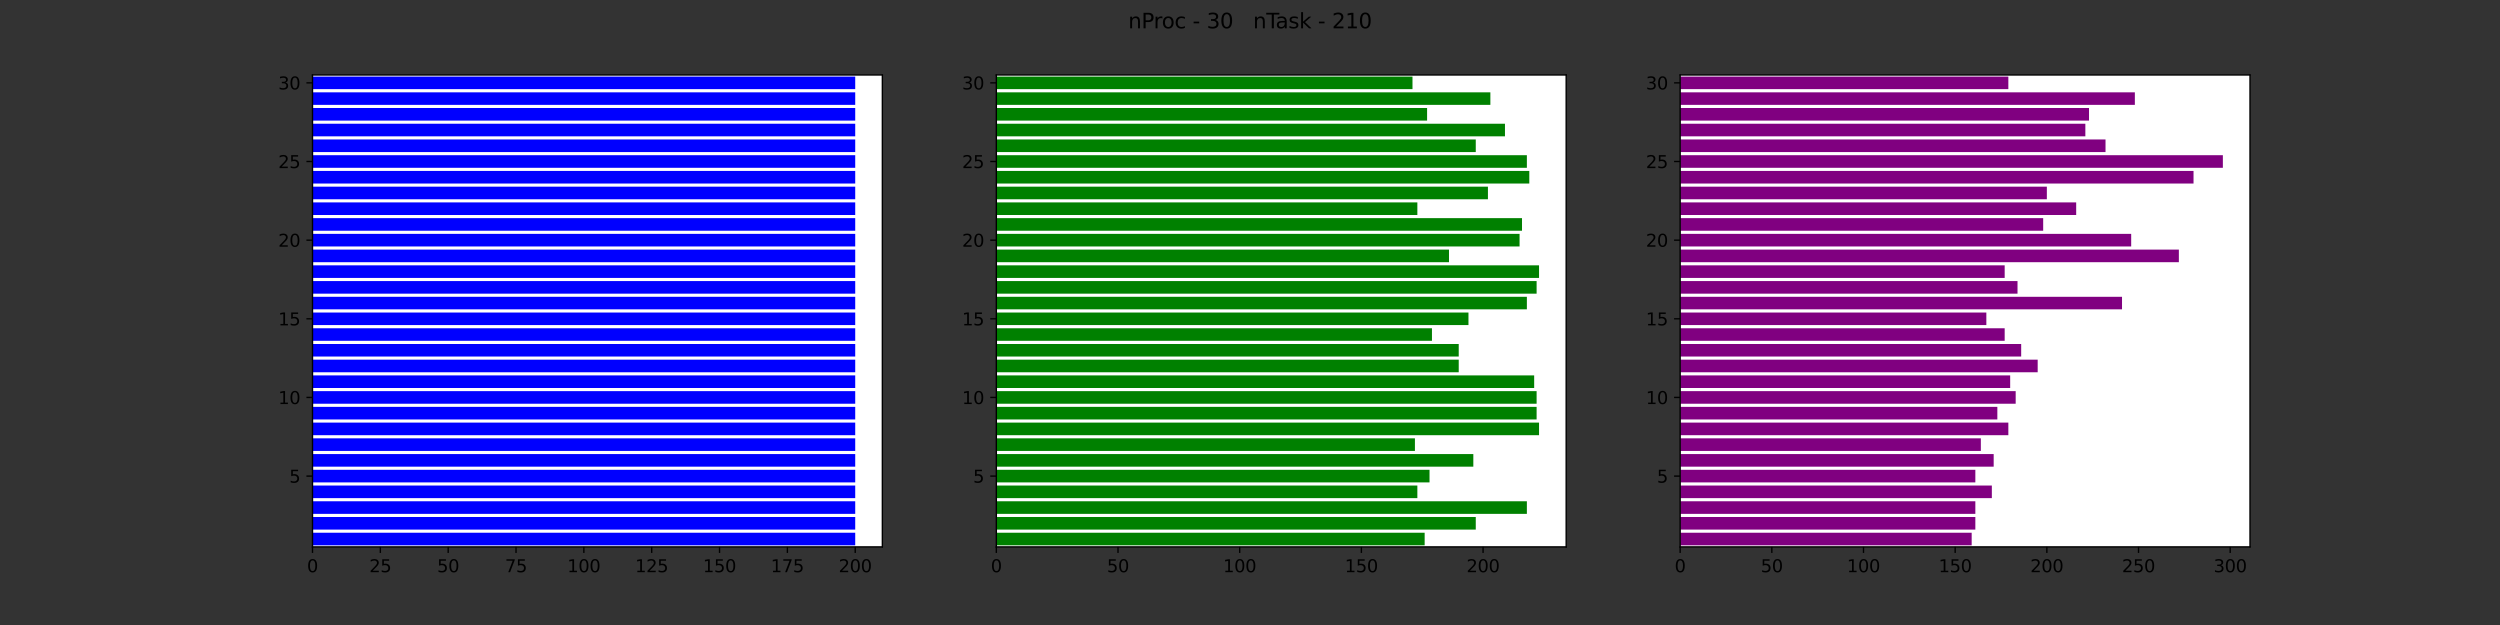 <?xml version="1.0" encoding="utf-8" standalone="no"?>
<!DOCTYPE svg PUBLIC "-//W3C//DTD SVG 1.1//EN"
  "http://www.w3.org/Graphics/SVG/1.1/DTD/svg11.dtd">
<svg xmlns:xlink="http://www.w3.org/1999/xlink" width="1440pt" height="360pt" viewBox="0 0 1440 360" xmlns="http://www.w3.org/2000/svg" version="1.1">
 <rect x="0" y="0" width="1440" height="360" fill="#333333" stroke="none"/>
 <defs>
  <style type="text/css">*{stroke-linejoin: round; stroke-linecap: butt}</style>
 </defs>
 <g id="figure_1">
  <g id="patch_1">
   <path d="M 0 360 
L 1440 360 
L 1440 0 
L 0 0 
L 0 360 
z
" style="fill: none"/>
  </g>
  <g id="axes_1">
   <g id="patch_2">
    <path d="M 180 315 
L 508.235 315 
L 508.235 43.2 
L 180 43.2 
z
" style="fill: #ffffff"/>
   </g>
   <g id="patch_3">
    <path d="M 180 314.094 
L 492.605 314.094 
L 492.605 306.846 
L 180 306.846 
z
" clip-path="url(#pfc3ac23a76)" style="fill: #0000ff"/>
   </g>
   <g id="patch_4">
    <path d="M 180 305.034 
L 492.605 305.034 
L 492.605 297.786 
L 180 297.786 
z
" clip-path="url(#pfc3ac23a76)" style="fill: #0000ff"/>
   </g>
   <g id="patch_5">
    <path d="M 180 295.974 
L 492.605 295.974 
L 492.605 288.726 
L 180 288.726 
z
" clip-path="url(#pfc3ac23a76)" style="fill: #0000ff"/>
   </g>
   <g id="patch_6">
    <path d="M 180 286.914 
L 492.605 286.914 
L 492.605 279.666 
L 180 279.666 
z
" clip-path="url(#pfc3ac23a76)" style="fill: #0000ff"/>
   </g>
   <g id="patch_7">
    <path d="M 180 277.854 
L 492.605 277.854 
L 492.605 270.606 
L 180 270.606 
z
" clip-path="url(#pfc3ac23a76)" style="fill: #0000ff"/>
   </g>
   <g id="patch_8">
    <path d="M 180 268.794 
L 492.605 268.794 
L 492.605 261.546 
L 180 261.546 
z
" clip-path="url(#pfc3ac23a76)" style="fill: #0000ff"/>
   </g>
   <g id="patch_9">
    <path d="M 180 259.734 
L 492.605 259.734 
L 492.605 252.486 
L 180 252.486 
z
" clip-path="url(#pfc3ac23a76)" style="fill: #0000ff"/>
   </g>
   <g id="patch_10">
    <path d="M 180 250.674 
L 492.605 250.674 
L 492.605 243.426 
L 180 243.426 
z
" clip-path="url(#pfc3ac23a76)" style="fill: #0000ff"/>
   </g>
   <g id="patch_11">
    <path d="M 180 241.614 
L 492.605 241.614 
L 492.605 234.366 
L 180 234.366 
z
" clip-path="url(#pfc3ac23a76)" style="fill: #0000ff"/>
   </g>
   <g id="patch_12">
    <path d="M 180 232.554 
L 492.605 232.554 
L 492.605 225.306 
L 180 225.306 
z
" clip-path="url(#pfc3ac23a76)" style="fill: #0000ff"/>
   </g>
   <g id="patch_13">
    <path d="M 180 223.494 
L 492.605 223.494 
L 492.605 216.246 
L 180 216.246 
z
" clip-path="url(#pfc3ac23a76)" style="fill: #0000ff"/>
   </g>
   <g id="patch_14">
    <path d="M 180 214.434 
L 492.605 214.434 
L 492.605 207.186 
L 180 207.186 
z
" clip-path="url(#pfc3ac23a76)" style="fill: #0000ff"/>
   </g>
   <g id="patch_15">
    <path d="M 180 205.374 
L 492.605 205.374 
L 492.605 198.126 
L 180 198.126 
z
" clip-path="url(#pfc3ac23a76)" style="fill: #0000ff"/>
   </g>
   <g id="patch_16">
    <path d="M 180 196.314 
L 492.605 196.314 
L 492.605 189.066 
L 180 189.066 
z
" clip-path="url(#pfc3ac23a76)" style="fill: #0000ff"/>
   </g>
   <g id="patch_17">
    <path d="M 180 187.254 
L 492.605 187.254 
L 492.605 180.006 
L 180 180.006 
z
" clip-path="url(#pfc3ac23a76)" style="fill: #0000ff"/>
   </g>
   <g id="patch_18">
    <path d="M 180 178.194 
L 492.605 178.194 
L 492.605 170.946 
L 180 170.946 
z
" clip-path="url(#pfc3ac23a76)" style="fill: #0000ff"/>
   </g>
   <g id="patch_19">
    <path d="M 180 169.134 
L 492.605 169.134 
L 492.605 161.886 
L 180 161.886 
z
" clip-path="url(#pfc3ac23a76)" style="fill: #0000ff"/>
   </g>
   <g id="patch_20">
    <path d="M 180 160.074 
L 492.605 160.074 
L 492.605 152.826 
L 180 152.826 
z
" clip-path="url(#pfc3ac23a76)" style="fill: #0000ff"/>
   </g>
   <g id="patch_21">
    <path d="M 180 151.014 
L 492.605 151.014 
L 492.605 143.766 
L 180 143.766 
z
" clip-path="url(#pfc3ac23a76)" style="fill: #0000ff"/>
   </g>
   <g id="patch_22">
    <path d="M 180 141.954 
L 492.605 141.954 
L 492.605 134.706 
L 180 134.706 
z
" clip-path="url(#pfc3ac23a76)" style="fill: #0000ff"/>
   </g>
   <g id="patch_23">
    <path d="M 180 132.894 
L 492.605 132.894 
L 492.605 125.646 
L 180 125.646 
z
" clip-path="url(#pfc3ac23a76)" style="fill: #0000ff"/>
   </g>
   <g id="patch_24">
    <path d="M 180 123.834 
L 492.605 123.834 
L 492.605 116.586 
L 180 116.586 
z
" clip-path="url(#pfc3ac23a76)" style="fill: #0000ff"/>
   </g>
   <g id="patch_25">
    <path d="M 180 114.774 
L 492.605 114.774 
L 492.605 107.526 
L 180 107.526 
z
" clip-path="url(#pfc3ac23a76)" style="fill: #0000ff"/>
   </g>
   <g id="patch_26">
    <path d="M 180 105.714 
L 492.605 105.714 
L 492.605 98.466 
L 180 98.466 
z
" clip-path="url(#pfc3ac23a76)" style="fill: #0000ff"/>
   </g>
   <g id="patch_27">
    <path d="M 180 96.654 
L 492.605 96.654 
L 492.605 89.406 
L 180 89.406 
z
" clip-path="url(#pfc3ac23a76)" style="fill: #0000ff"/>
   </g>
   <g id="patch_28">
    <path d="M 180 87.594 
L 492.605 87.594 
L 492.605 80.346 
L 180 80.346 
z
" clip-path="url(#pfc3ac23a76)" style="fill: #0000ff"/>
   </g>
   <g id="patch_29">
    <path d="M 180 78.534 
L 492.605 78.534 
L 492.605 71.286 
L 180 71.286 
z
" clip-path="url(#pfc3ac23a76)" style="fill: #0000ff"/>
   </g>
   <g id="patch_30">
    <path d="M 180 69.474 
L 492.605 69.474 
L 492.605 62.226 
L 180 62.226 
z
" clip-path="url(#pfc3ac23a76)" style="fill: #0000ff"/>
   </g>
   <g id="patch_31">
    <path d="M 180 60.414 
L 492.605 60.414 
L 492.605 53.166 
L 180 53.166 
z
" clip-path="url(#pfc3ac23a76)" style="fill: #0000ff"/>
   </g>
   <g id="patch_32">
    <path d="M 180 51.354 
L 492.605 51.354 
L 492.605 44.106 
L 180 44.106 
z
" clip-path="url(#pfc3ac23a76)" style="fill: #0000ff"/>
   </g>
   <g id="matplotlib.axis_1">
    <g id="xtick_1">
     <g id="line2d_1">
      <defs>
       <path id="m9afb150dba" d="M 0 0 
L 0 3.5 
" style="stroke: #000000; stroke-width: 0.8"/>
      </defs>
      <g>
       <use xlink:href="#m9afb150dba" x="180" y="315" style="stroke: #000000; stroke-width: 0.8"/>
      </g>
     </g>
     <g id="text_1">
      <!-- 0 -->
      <g transform="translate(176.819 329.598)scale(0.1 -0.1)">
       <defs>
        <path id="DejaVuSans-30" d="M 2034 4250 
Q 1547 4250 1301 3770 
Q 1056 3291 1056 2328 
Q 1056 1369 1301 889 
Q 1547 409 2034 409 
Q 2525 409 2770 889 
Q 3016 1369 3016 2328 
Q 3016 3291 2770 3770 
Q 2525 4250 2034 4250 
z
M 2034 4750 
Q 2819 4750 3233 4129 
Q 3647 3509 3647 2328 
Q 3647 1150 3233 529 
Q 2819 -91 2034 -91 
Q 1250 -91 836 529 
Q 422 1150 422 2328 
Q 422 3509 836 4129 
Q 1250 4750 2034 4750 
z
" transform="scale(0.016)"/>
       </defs>
       <use xlink:href="#DejaVuSans-30"/>
      </g>
     </g>
    </g>
    <g id="xtick_2">
     <g id="line2d_2">
      <g>
       <use xlink:href="#m9afb150dba" x="219.076" y="315" style="stroke: #000000; stroke-width: 0.8"/>
      </g>
     </g>
     <g id="text_2">
      <!-- 25 -->
      <g transform="translate(212.713 329.598)scale(0.1 -0.1)">
       <defs>
        <path id="DejaVuSans-32" d="M 1228 531 
L 3431 531 
L 3431 0 
L 469 0 
L 469 531 
Q 828 903 1448 1529 
Q 2069 2156 2228 2338 
Q 2531 2678 2651 2914 
Q 2772 3150 2772 3378 
Q 2772 3750 2511 3984 
Q 2250 4219 1831 4219 
Q 1534 4219 1204 4116 
Q 875 4013 500 3803 
L 500 4441 
Q 881 4594 1212 4672 
Q 1544 4750 1819 4750 
Q 2544 4750 2975 4387 
Q 3406 4025 3406 3419 
Q 3406 3131 3298 2873 
Q 3191 2616 2906 2266 
Q 2828 2175 2409 1742 
Q 1991 1309 1228 531 
z
" transform="scale(0.016)"/>
        <path id="DejaVuSans-35" d="M 691 4666 
L 3169 4666 
L 3169 4134 
L 1269 4134 
L 1269 2991 
Q 1406 3038 1543 3061 
Q 1681 3084 1819 3084 
Q 2600 3084 3056 2656 
Q 3513 2228 3513 1497 
Q 3513 744 3044 326 
Q 2575 -91 1722 -91 
Q 1428 -91 1123 -41 
Q 819 9 494 109 
L 494 744 
Q 775 591 1075 516 
Q 1375 441 1709 441 
Q 2250 441 2565 725 
Q 2881 1009 2881 1497 
Q 2881 1984 2565 2268 
Q 2250 2553 1709 2553 
Q 1456 2553 1204 2497 
Q 953 2441 691 2322 
L 691 4666 
z
" transform="scale(0.016)"/>
       </defs>
       <use xlink:href="#DejaVuSans-32"/>
       <use xlink:href="#DejaVuSans-35" x="63.623"/>
      </g>
     </g>
    </g>
    <g id="xtick_3">
     <g id="line2d_3">
      <g>
       <use xlink:href="#m9afb150dba" x="258.151" y="315" style="stroke: #000000; stroke-width: 0.8"/>
      </g>
     </g>
     <g id="text_3">
      <!-- 50 -->
      <g transform="translate(251.789 329.598)scale(0.1 -0.1)">
       <use xlink:href="#DejaVuSans-35"/>
       <use xlink:href="#DejaVuSans-30" x="63.623"/>
      </g>
     </g>
    </g>
    <g id="xtick_4">
     <g id="line2d_4">
      <g>
       <use xlink:href="#m9afb150dba" x="297.227" y="315" style="stroke: #000000; stroke-width: 0.8"/>
      </g>
     </g>
     <g id="text_4">
      <!-- 75 -->
      <g transform="translate(290.864 329.598)scale(0.1 -0.1)">
       <defs>
        <path id="DejaVuSans-37" d="M 525 4666 
L 3525 4666 
L 3525 4397 
L 1831 0 
L 1172 0 
L 2766 4134 
L 525 4134 
L 525 4666 
z
" transform="scale(0.016)"/>
       </defs>
       <use xlink:href="#DejaVuSans-37"/>
       <use xlink:href="#DejaVuSans-35" x="63.623"/>
      </g>
     </g>
    </g>
    <g id="xtick_5">
     <g id="line2d_5">
      <g>
       <use xlink:href="#m9afb150dba" x="336.303" y="315" style="stroke: #000000; stroke-width: 0.8"/>
      </g>
     </g>
     <g id="text_5">
      <!-- 100 -->
      <g transform="translate(326.759 329.598)scale(0.1 -0.1)">
       <defs>
        <path id="DejaVuSans-31" d="M 794 531 
L 1825 531 
L 1825 4091 
L 703 3866 
L 703 4441 
L 1819 4666 
L 2450 4666 
L 2450 531 
L 3481 531 
L 3481 0 
L 794 0 
L 794 531 
z
" transform="scale(0.016)"/>
       </defs>
       <use xlink:href="#DejaVuSans-31"/>
       <use xlink:href="#DejaVuSans-30" x="63.623"/>
       <use xlink:href="#DejaVuSans-30" x="127.246"/>
      </g>
     </g>
    </g>
    <g id="xtick_6">
     <g id="line2d_6">
      <g>
       <use xlink:href="#m9afb150dba" x="375.378" y="315" style="stroke: #000000; stroke-width: 0.8"/>
      </g>
     </g>
     <g id="text_6">
      <!-- 125 -->
      <g transform="translate(365.834 329.598)scale(0.1 -0.1)">
       <use xlink:href="#DejaVuSans-31"/>
       <use xlink:href="#DejaVuSans-32" x="63.623"/>
       <use xlink:href="#DejaVuSans-35" x="127.246"/>
      </g>
     </g>
    </g>
    <g id="xtick_7">
     <g id="line2d_7">
      <g>
       <use xlink:href="#m9afb150dba" x="414.454" y="315" style="stroke: #000000; stroke-width: 0.8"/>
      </g>
     </g>
     <g id="text_7">
      <!-- 150 -->
      <g transform="translate(404.91 329.598)scale(0.1 -0.1)">
       <use xlink:href="#DejaVuSans-31"/>
       <use xlink:href="#DejaVuSans-35" x="63.623"/>
       <use xlink:href="#DejaVuSans-30" x="127.246"/>
      </g>
     </g>
    </g>
    <g id="xtick_8">
     <g id="line2d_8">
      <g>
       <use xlink:href="#m9afb150dba" x="453.529" y="315" style="stroke: #000000; stroke-width: 0.8"/>
      </g>
     </g>
     <g id="text_8">
      <!-- 175 -->
      <g transform="translate(443.986 329.598)scale(0.1 -0.1)">
       <use xlink:href="#DejaVuSans-31"/>
       <use xlink:href="#DejaVuSans-37" x="63.623"/>
       <use xlink:href="#DejaVuSans-35" x="127.246"/>
      </g>
     </g>
    </g>
    <g id="xtick_9">
     <g id="line2d_9">
      <g>
       <use xlink:href="#m9afb150dba" x="492.605" y="315" style="stroke: #000000; stroke-width: 0.8"/>
      </g>
     </g>
     <g id="text_9">
      <!-- 200 -->
      <g transform="translate(483.061 329.598)scale(0.1 -0.1)">
       <use xlink:href="#DejaVuSans-32"/>
       <use xlink:href="#DejaVuSans-30" x="63.623"/>
       <use xlink:href="#DejaVuSans-30" x="127.246"/>
      </g>
     </g>
    </g>
   </g>
   <g id="matplotlib.axis_2">
    <g id="ytick_1">
     <g id="line2d_10">
      <defs>
       <path id="me74f56b2ef" d="M 0 0 
L -3.5 0 
" style="stroke: #000000; stroke-width: 0.8"/>
      </defs>
      <g>
       <use xlink:href="#me74f56b2ef" x="180" y="274.23" style="stroke: #000000; stroke-width: 0.8"/>
      </g>
     </g>
     <g id="text_10">
      <!-- 5 -->
      <g transform="translate(166.637 278.029)scale(0.1 -0.1)">
       <use xlink:href="#DejaVuSans-35"/>
      </g>
     </g>
    </g>
    <g id="ytick_2">
     <g id="line2d_11">
      <g>
       <use xlink:href="#me74f56b2ef" x="180" y="228.93" style="stroke: #000000; stroke-width: 0.8"/>
      </g>
     </g>
     <g id="text_11">
      <!-- 10 -->
      <g transform="translate(160.275 232.729)scale(0.1 -0.1)">
       <use xlink:href="#DejaVuSans-31"/>
       <use xlink:href="#DejaVuSans-30" x="63.623"/>
      </g>
     </g>
    </g>
    <g id="ytick_3">
     <g id="line2d_12">
      <g>
       <use xlink:href="#me74f56b2ef" x="180" y="183.63" style="stroke: #000000; stroke-width: 0.8"/>
      </g>
     </g>
     <g id="text_12">
      <!-- 15 -->
      <g transform="translate(160.275 187.429)scale(0.1 -0.1)">
       <use xlink:href="#DejaVuSans-31"/>
       <use xlink:href="#DejaVuSans-35" x="63.623"/>
      </g>
     </g>
    </g>
    <g id="ytick_4">
     <g id="line2d_13">
      <g>
       <use xlink:href="#me74f56b2ef" x="180" y="138.33" style="stroke: #000000; stroke-width: 0.8"/>
      </g>
     </g>
     <g id="text_13">
      <!-- 20 -->
      <g transform="translate(160.275 142.129)scale(0.1 -0.1)">
       <use xlink:href="#DejaVuSans-32"/>
       <use xlink:href="#DejaVuSans-30" x="63.623"/>
      </g>
     </g>
    </g>
    <g id="ytick_5">
     <g id="line2d_14">
      <g>
       <use xlink:href="#me74f56b2ef" x="180" y="93.03" style="stroke: #000000; stroke-width: 0.8"/>
      </g>
     </g>
     <g id="text_14">
      <!-- 25 -->
      <g transform="translate(160.275 96.829)scale(0.1 -0.1)">
       <use xlink:href="#DejaVuSans-32"/>
       <use xlink:href="#DejaVuSans-35" x="63.623"/>
      </g>
     </g>
    </g>
    <g id="ytick_6">
     <g id="line2d_15">
      <g>
       <use xlink:href="#me74f56b2ef" x="180" y="47.73" style="stroke: #000000; stroke-width: 0.8"/>
      </g>
     </g>
     <g id="text_15">
      <!-- 30 -->
      <g transform="translate(160.275 51.529)scale(0.1 -0.1)">
       <defs>
        <path id="DejaVuSans-33" d="M 2597 2516 
Q 3050 2419 3304 2112 
Q 3559 1806 3559 1356 
Q 3559 666 3084 287 
Q 2609 -91 1734 -91 
Q 1441 -91 1130 -33 
Q 819 25 488 141 
L 488 750 
Q 750 597 1062 519 
Q 1375 441 1716 441 
Q 2309 441 2620 675 
Q 2931 909 2931 1356 
Q 2931 1769 2642 2001 
Q 2353 2234 1838 2234 
L 1294 2234 
L 1294 2753 
L 1863 2753 
Q 2328 2753 2575 2939 
Q 2822 3125 2822 3475 
Q 2822 3834 2567 4026 
Q 2313 4219 1838 4219 
Q 1578 4219 1281 4162 
Q 984 4106 628 3988 
L 628 4550 
Q 988 4650 1302 4700 
Q 1616 4750 1894 4750 
Q 2613 4750 3031 4423 
Q 3450 4097 3450 3541 
Q 3450 3153 3228 2886 
Q 3006 2619 2597 2516 
z
" transform="scale(0.016)"/>
       </defs>
       <use xlink:href="#DejaVuSans-33"/>
       <use xlink:href="#DejaVuSans-30" x="63.623"/>
      </g>
     </g>
    </g>
   </g>
   <g id="patch_33">
    <path d="M 180 315 
L 180 43.2 
" style="fill: none; stroke: #000000; stroke-width: 0.8; stroke-linejoin: miter; stroke-linecap: square"/>
   </g>
   <g id="patch_34">
    <path d="M 508.235 315 
L 508.235 43.2 
" style="fill: none; stroke: #000000; stroke-width: 0.8; stroke-linejoin: miter; stroke-linecap: square"/>
   </g>
   <g id="patch_35">
    <path d="M 180 315 
L 508.235 315 
" style="fill: none; stroke: #000000; stroke-width: 0.8; stroke-linejoin: miter; stroke-linecap: square"/>
   </g>
   <g id="patch_36">
    <path d="M 180 43.2 
L 508.235 43.2 
" style="fill: none; stroke: #000000; stroke-width: 0.8; stroke-linejoin: miter; stroke-linecap: square"/>
   </g>
  </g>
  <g id="axes_2">
   <g id="patch_37">
    <path d="M 573.882 315 
L 902.118 315 
L 902.118 43.2 
L 573.882 43.2 
z
" style="fill: #ffffff"/>
   </g>
   <g id="patch_38">
    <path d="M 573.882 314.094 
L 820.602 314.094 
L 820.602 306.846 
L 573.882 306.846 
z
" clip-path="url(#p3eadffe3fd)" style="fill: #008000"/>
   </g>
   <g id="patch_39">
    <path d="M 573.882 305.034 
L 850.04 305.034 
L 850.04 297.786 
L 573.882 297.786 
z
" clip-path="url(#p3eadffe3fd)" style="fill: #008000"/>
   </g>
   <g id="patch_40">
    <path d="M 573.882 295.974 
L 879.478 295.974 
L 879.478 288.726 
L 573.882 288.726 
z
" clip-path="url(#p3eadffe3fd)" style="fill: #008000"/>
   </g>
   <g id="patch_41">
    <path d="M 573.882 286.914 
L 816.397 286.914 
L 816.397 279.666 
L 573.882 279.666 
z
" clip-path="url(#p3eadffe3fd)" style="fill: #008000"/>
   </g>
   <g id="patch_42">
    <path d="M 573.882 277.854 
L 823.406 277.854 
L 823.406 270.606 
L 573.882 270.606 
z
" clip-path="url(#p3eadffe3fd)" style="fill: #008000"/>
   </g>
   <g id="patch_43">
    <path d="M 573.882 268.794 
L 848.638 268.794 
L 848.638 261.546 
L 573.882 261.546 
z
" clip-path="url(#p3eadffe3fd)" style="fill: #008000"/>
   </g>
   <g id="patch_44">
    <path d="M 573.882 259.734 
L 814.995 259.734 
L 814.995 252.486 
L 573.882 252.486 
z
" clip-path="url(#p3eadffe3fd)" style="fill: #008000"/>
   </g>
   <g id="patch_45">
    <path d="M 573.882 250.674 
L 886.487 250.674 
L 886.487 243.426 
L 573.882 243.426 
z
" clip-path="url(#p3eadffe3fd)" style="fill: #008000"/>
   </g>
   <g id="patch_46">
    <path d="M 573.882 241.614 
L 885.086 241.614 
L 885.086 234.366 
L 573.882 234.366 
z
" clip-path="url(#p3eadffe3fd)" style="fill: #008000"/>
   </g>
   <g id="patch_47">
    <path d="M 573.882 232.554 
L 885.086 232.554 
L 885.086 225.306 
L 573.882 225.306 
z
" clip-path="url(#p3eadffe3fd)" style="fill: #008000"/>
   </g>
   <g id="patch_48">
    <path d="M 573.882 223.494 
L 883.684 223.494 
L 883.684 216.246 
L 573.882 216.246 
z
" clip-path="url(#p3eadffe3fd)" style="fill: #008000"/>
   </g>
   <g id="patch_49">
    <path d="M 573.882 214.434 
L 840.227 214.434 
L 840.227 207.186 
L 573.882 207.186 
z
" clip-path="url(#p3eadffe3fd)" style="fill: #008000"/>
   </g>
   <g id="patch_50">
    <path d="M 573.882 205.374 
L 840.227 205.374 
L 840.227 198.126 
L 573.882 198.126 
z
" clip-path="url(#p3eadffe3fd)" style="fill: #008000"/>
   </g>
   <g id="patch_51">
    <path d="M 573.882 196.314 
L 824.807 196.314 
L 824.807 189.066 
L 573.882 189.066 
z
" clip-path="url(#p3eadffe3fd)" style="fill: #008000"/>
   </g>
   <g id="patch_52">
    <path d="M 573.882 187.254 
L 845.835 187.254 
L 845.835 180.006 
L 573.882 180.006 
z
" clip-path="url(#p3eadffe3fd)" style="fill: #008000"/>
   </g>
   <g id="patch_53">
    <path d="M 573.882 178.194 
L 879.478 178.194 
L 879.478 170.946 
L 573.882 170.946 
z
" clip-path="url(#p3eadffe3fd)" style="fill: #008000"/>
   </g>
   <g id="patch_54">
    <path d="M 573.882 169.134 
L 885.086 169.134 
L 885.086 161.886 
L 573.882 161.886 
z
" clip-path="url(#p3eadffe3fd)" style="fill: #008000"/>
   </g>
   <g id="patch_55">
    <path d="M 573.882 160.074 
L 886.487 160.074 
L 886.487 152.826 
L 573.882 152.826 
z
" clip-path="url(#p3eadffe3fd)" style="fill: #008000"/>
   </g>
   <g id="patch_56">
    <path d="M 573.882 151.014 
L 834.62 151.014 
L 834.62 143.766 
L 573.882 143.766 
z
" clip-path="url(#p3eadffe3fd)" style="fill: #008000"/>
   </g>
   <g id="patch_57">
    <path d="M 573.882 141.954 
L 875.273 141.954 
L 875.273 134.706 
L 573.882 134.706 
z
" clip-path="url(#p3eadffe3fd)" style="fill: #008000"/>
   </g>
   <g id="patch_58">
    <path d="M 573.882 132.894 
L 876.675 132.894 
L 876.675 125.646 
L 573.882 125.646 
z
" clip-path="url(#p3eadffe3fd)" style="fill: #008000"/>
   </g>
   <g id="patch_59">
    <path d="M 573.882 123.834 
L 816.397 123.834 
L 816.397 116.586 
L 573.882 116.586 
z
" clip-path="url(#p3eadffe3fd)" style="fill: #008000"/>
   </g>
   <g id="patch_60">
    <path d="M 573.882 114.774 
L 857.049 114.774 
L 857.049 107.526 
L 573.882 107.526 
z
" clip-path="url(#p3eadffe3fd)" style="fill: #008000"/>
   </g>
   <g id="patch_61">
    <path d="M 573.882 105.714 
L 880.88 105.714 
L 880.88 98.466 
L 573.882 98.466 
z
" clip-path="url(#p3eadffe3fd)" style="fill: #008000"/>
   </g>
   <g id="patch_62">
    <path d="M 573.882 96.654 
L 879.478 96.654 
L 879.478 89.406 
L 573.882 89.406 
z
" clip-path="url(#p3eadffe3fd)" style="fill: #008000"/>
   </g>
   <g id="patch_63">
    <path d="M 573.882 87.594 
L 850.04 87.594 
L 850.04 80.346 
L 573.882 80.346 
z
" clip-path="url(#p3eadffe3fd)" style="fill: #008000"/>
   </g>
   <g id="patch_64">
    <path d="M 573.882 78.534 
L 866.862 78.534 
L 866.862 71.286 
L 573.882 71.286 
z
" clip-path="url(#p3eadffe3fd)" style="fill: #008000"/>
   </g>
   <g id="patch_65">
    <path d="M 573.882 69.474 
L 822.004 69.474 
L 822.004 62.226 
L 573.882 62.226 
z
" clip-path="url(#p3eadffe3fd)" style="fill: #008000"/>
   </g>
   <g id="patch_66">
    <path d="M 573.882 60.414 
L 858.451 60.414 
L 858.451 53.166 
L 573.882 53.166 
z
" clip-path="url(#p3eadffe3fd)" style="fill: #008000"/>
   </g>
   <g id="patch_67">
    <path d="M 573.882 51.354 
L 813.593 51.354 
L 813.593 44.106 
L 573.882 44.106 
z
" clip-path="url(#p3eadffe3fd)" style="fill: #008000"/>
   </g>
   <g id="matplotlib.axis_3">
    <g id="xtick_10">
     <g id="line2d_16">
      <g>
       <use xlink:href="#m9afb150dba" x="573.882" y="315" style="stroke: #000000; stroke-width: 0.8"/>
      </g>
     </g>
     <g id="text_16">
      <!-- 0 -->
      <g transform="translate(570.701 329.598)scale(0.1 -0.1)">
       <use xlink:href="#DejaVuSans-30"/>
      </g>
     </g>
    </g>
    <g id="xtick_11">
     <g id="line2d_17">
      <g>
       <use xlink:href="#m9afb150dba" x="643.973" y="315" style="stroke: #000000; stroke-width: 0.8"/>
      </g>
     </g>
     <g id="text_17">
      <!-- 50 -->
      <g transform="translate(637.611 329.598)scale(0.1 -0.1)">
       <use xlink:href="#DejaVuSans-35"/>
       <use xlink:href="#DejaVuSans-30" x="63.623"/>
      </g>
     </g>
    </g>
    <g id="xtick_12">
     <g id="line2d_18">
      <g>
       <use xlink:href="#m9afb150dba" x="714.064" y="315" style="stroke: #000000; stroke-width: 0.8"/>
      </g>
     </g>
     <g id="text_18">
      <!-- 100 -->
      <g transform="translate(704.52 329.598)scale(0.1 -0.1)">
       <use xlink:href="#DejaVuSans-31"/>
       <use xlink:href="#DejaVuSans-30" x="63.623"/>
       <use xlink:href="#DejaVuSans-30" x="127.246"/>
      </g>
     </g>
    </g>
    <g id="xtick_13">
     <g id="line2d_19">
      <g>
       <use xlink:href="#m9afb150dba" x="784.155" y="315" style="stroke: #000000; stroke-width: 0.8"/>
      </g>
     </g>
     <g id="text_19">
      <!-- 150 -->
      <g transform="translate(774.611 329.598)scale(0.1 -0.1)">
       <use xlink:href="#DejaVuSans-31"/>
       <use xlink:href="#DejaVuSans-35" x="63.623"/>
       <use xlink:href="#DejaVuSans-30" x="127.246"/>
      </g>
     </g>
    </g>
    <g id="xtick_14">
     <g id="line2d_20">
      <g>
       <use xlink:href="#m9afb150dba" x="854.246" y="315" style="stroke: #000000; stroke-width: 0.8"/>
      </g>
     </g>
     <g id="text_20">
      <!-- 200 -->
      <g transform="translate(844.702 329.598)scale(0.1 -0.1)">
       <use xlink:href="#DejaVuSans-32"/>
       <use xlink:href="#DejaVuSans-30" x="63.623"/>
       <use xlink:href="#DejaVuSans-30" x="127.246"/>
      </g>
     </g>
    </g>
   </g>
   <g id="matplotlib.axis_4">
    <g id="ytick_7">
     <g id="line2d_21">
      <g>
       <use xlink:href="#me74f56b2ef" x="573.882" y="274.23" style="stroke: #000000; stroke-width: 0.8"/>
      </g>
     </g>
     <g id="text_21">
      <!-- 5 -->
      <g transform="translate(560.52 278.029)scale(0.1 -0.1)">
       <use xlink:href="#DejaVuSans-35"/>
      </g>
     </g>
    </g>
    <g id="ytick_8">
     <g id="line2d_22">
      <g>
       <use xlink:href="#me74f56b2ef" x="573.882" y="228.93" style="stroke: #000000; stroke-width: 0.8"/>
      </g>
     </g>
     <g id="text_22">
      <!-- 10 -->
      <g transform="translate(554.157 232.729)scale(0.1 -0.1)">
       <use xlink:href="#DejaVuSans-31"/>
       <use xlink:href="#DejaVuSans-30" x="63.623"/>
      </g>
     </g>
    </g>
    <g id="ytick_9">
     <g id="line2d_23">
      <g>
       <use xlink:href="#me74f56b2ef" x="573.882" y="183.63" style="stroke: #000000; stroke-width: 0.8"/>
      </g>
     </g>
     <g id="text_23">
      <!-- 15 -->
      <g transform="translate(554.157 187.429)scale(0.1 -0.1)">
       <use xlink:href="#DejaVuSans-31"/>
       <use xlink:href="#DejaVuSans-35" x="63.623"/>
      </g>
     </g>
    </g>
    <g id="ytick_10">
     <g id="line2d_24">
      <g>
       <use xlink:href="#me74f56b2ef" x="573.882" y="138.33" style="stroke: #000000; stroke-width: 0.8"/>
      </g>
     </g>
     <g id="text_24">
      <!-- 20 -->
      <g transform="translate(554.157 142.129)scale(0.1 -0.1)">
       <use xlink:href="#DejaVuSans-32"/>
       <use xlink:href="#DejaVuSans-30" x="63.623"/>
      </g>
     </g>
    </g>
    <g id="ytick_11">
     <g id="line2d_25">
      <g>
       <use xlink:href="#me74f56b2ef" x="573.882" y="93.03" style="stroke: #000000; stroke-width: 0.8"/>
      </g>
     </g>
     <g id="text_25">
      <!-- 25 -->
      <g transform="translate(554.157 96.829)scale(0.1 -0.1)">
       <use xlink:href="#DejaVuSans-32"/>
       <use xlink:href="#DejaVuSans-35" x="63.623"/>
      </g>
     </g>
    </g>
    <g id="ytick_12">
     <g id="line2d_26">
      <g>
       <use xlink:href="#me74f56b2ef" x="573.882" y="47.73" style="stroke: #000000; stroke-width: 0.8"/>
      </g>
     </g>
     <g id="text_26">
      <!-- 30 -->
      <g transform="translate(554.157 51.529)scale(0.1 -0.1)">
       <use xlink:href="#DejaVuSans-33"/>
       <use xlink:href="#DejaVuSans-30" x="63.623"/>
      </g>
     </g>
    </g>
   </g>
   <g id="patch_68">
    <path d="M 573.882 315 
L 573.882 43.2 
" style="fill: none; stroke: #000000; stroke-width: 0.8; stroke-linejoin: miter; stroke-linecap: square"/>
   </g>
   <g id="patch_69">
    <path d="M 902.118 315 
L 902.118 43.2 
" style="fill: none; stroke: #000000; stroke-width: 0.8; stroke-linejoin: miter; stroke-linecap: square"/>
   </g>
   <g id="patch_70">
    <path d="M 573.882 315 
L 902.118 315 
" style="fill: none; stroke: #000000; stroke-width: 0.8; stroke-linejoin: miter; stroke-linecap: square"/>
   </g>
   <g id="patch_71">
    <path d="M 573.882 43.2 
L 902.118 43.2 
" style="fill: none; stroke: #000000; stroke-width: 0.8; stroke-linejoin: miter; stroke-linecap: square"/>
   </g>
  </g>
  <g id="axes_3">
   <g id="patch_72">
    <path d="M 967.765 315 
L 1296 315 
L 1296 43.2 
L 967.765 43.2 
z
" style="fill: #ffffff"/>
   </g>
   <g id="patch_73">
    <path d="M 967.765 314.094 
L 1135.684 314.094 
L 1135.684 306.846 
L 967.765 306.846 
z
" clip-path="url(#p8ae1e10675)" style="fill: #800080"/>
   </g>
   <g id="patch_74">
    <path d="M 967.765 305.034 
L 1137.797 305.034 
L 1137.797 297.786 
L 967.765 297.786 
z
" clip-path="url(#p8ae1e10675)" style="fill: #800080"/>
   </g>
   <g id="patch_75">
    <path d="M 967.765 295.974 
L 1137.797 295.974 
L 1137.797 288.726 
L 967.765 288.726 
z
" clip-path="url(#p8ae1e10675)" style="fill: #800080"/>
   </g>
   <g id="patch_76">
    <path d="M 967.765 286.914 
L 1147.301 286.914 
L 1147.301 279.666 
L 967.765 279.666 
z
" clip-path="url(#p8ae1e10675)" style="fill: #800080"/>
   </g>
   <g id="patch_77">
    <path d="M 967.765 277.854 
L 1137.797 277.854 
L 1137.797 270.606 
L 967.765 270.606 
z
" clip-path="url(#p8ae1e10675)" style="fill: #800080"/>
   </g>
   <g id="patch_78">
    <path d="M 967.765 268.794 
L 1148.357 268.794 
L 1148.357 261.546 
L 967.765 261.546 
z
" clip-path="url(#p8ae1e10675)" style="fill: #800080"/>
   </g>
   <g id="patch_79">
    <path d="M 967.765 259.734 
L 1140.965 259.734 
L 1140.965 252.486 
L 967.765 252.486 
z
" clip-path="url(#p8ae1e10675)" style="fill: #800080"/>
   </g>
   <g id="patch_80">
    <path d="M 967.765 250.674 
L 1156.806 250.674 
L 1156.806 243.426 
L 967.765 243.426 
z
" clip-path="url(#p8ae1e10675)" style="fill: #800080"/>
   </g>
   <g id="patch_81">
    <path d="M 967.765 241.614 
L 1150.47 241.614 
L 1150.47 234.366 
L 967.765 234.366 
z
" clip-path="url(#p8ae1e10675)" style="fill: #800080"/>
   </g>
   <g id="patch_82">
    <path d="M 967.765 232.554 
L 1161.031 232.554 
L 1161.031 225.306 
L 967.765 225.306 
z
" clip-path="url(#p8ae1e10675)" style="fill: #800080"/>
   </g>
   <g id="patch_83">
    <path d="M 967.765 223.494 
L 1157.862 223.494 
L 1157.862 216.246 
L 967.765 216.246 
z
" clip-path="url(#p8ae1e10675)" style="fill: #800080"/>
   </g>
   <g id="patch_84">
    <path d="M 967.765 214.434 
L 1173.704 214.434 
L 1173.704 207.186 
L 967.765 207.186 
z
" clip-path="url(#p8ae1e10675)" style="fill: #800080"/>
   </g>
   <g id="patch_85">
    <path d="M 967.765 205.374 
L 1164.199 205.374 
L 1164.199 198.126 
L 967.765 198.126 
z
" clip-path="url(#p8ae1e10675)" style="fill: #800080"/>
   </g>
   <g id="patch_86">
    <path d="M 967.765 196.314 
L 1154.694 196.314 
L 1154.694 189.066 
L 967.765 189.066 
z
" clip-path="url(#p8ae1e10675)" style="fill: #800080"/>
   </g>
   <g id="patch_87">
    <path d="M 967.765 187.254 
L 1144.133 187.254 
L 1144.133 180.006 
L 967.765 180.006 
z
" clip-path="url(#p8ae1e10675)" style="fill: #800080"/>
   </g>
   <g id="patch_88">
    <path d="M 967.765 178.194 
L 1222.284 178.194 
L 1222.284 170.946 
L 967.765 170.946 
z
" clip-path="url(#p8ae1e10675)" style="fill: #800080"/>
   </g>
   <g id="patch_89">
    <path d="M 967.765 169.134 
L 1162.087 169.134 
L 1162.087 161.886 
L 967.765 161.886 
z
" clip-path="url(#p8ae1e10675)" style="fill: #800080"/>
   </g>
   <g id="patch_90">
    <path d="M 967.765 160.074 
L 1154.694 160.074 
L 1154.694 152.826 
L 967.765 152.826 
z
" clip-path="url(#p8ae1e10675)" style="fill: #800080"/>
   </g>
   <g id="patch_91">
    <path d="M 967.765 151.014 
L 1255.023 151.014 
L 1255.023 143.766 
L 967.765 143.766 
z
" clip-path="url(#p8ae1e10675)" style="fill: #800080"/>
   </g>
   <g id="patch_92">
    <path d="M 967.765 141.954 
L 1227.565 141.954 
L 1227.565 134.706 
L 967.765 134.706 
z
" clip-path="url(#p8ae1e10675)" style="fill: #800080"/>
   </g>
   <g id="patch_93">
    <path d="M 967.765 132.894 
L 1176.872 132.894 
L 1176.872 125.646 
L 967.765 125.646 
z
" clip-path="url(#p8ae1e10675)" style="fill: #800080"/>
   </g>
   <g id="patch_94">
    <path d="M 967.765 123.834 
L 1195.882 123.834 
L 1195.882 116.586 
L 967.765 116.586 
z
" clip-path="url(#p8ae1e10675)" style="fill: #800080"/>
   </g>
   <g id="patch_95">
    <path d="M 967.765 114.774 
L 1178.984 114.774 
L 1178.984 107.526 
L 967.765 107.526 
z
" clip-path="url(#p8ae1e10675)" style="fill: #800080"/>
   </g>
   <g id="patch_96">
    <path d="M 967.765 105.714 
L 1263.472 105.714 
L 1263.472 98.466 
L 967.765 98.466 
z
" clip-path="url(#p8ae1e10675)" style="fill: #800080"/>
   </g>
   <g id="patch_97">
    <path d="M 967.765 96.654 
L 1280.37 96.654 
L 1280.37 89.406 
L 967.765 89.406 
z
" clip-path="url(#p8ae1e10675)" style="fill: #800080"/>
   </g>
   <g id="patch_98">
    <path d="M 967.765 87.594 
L 1212.779 87.594 
L 1212.779 80.346 
L 967.765 80.346 
z
" clip-path="url(#p8ae1e10675)" style="fill: #800080"/>
   </g>
   <g id="patch_99">
    <path d="M 967.765 78.534 
L 1201.162 78.534 
L 1201.162 71.286 
L 967.765 71.286 
z
" clip-path="url(#p8ae1e10675)" style="fill: #800080"/>
   </g>
   <g id="patch_100">
    <path d="M 967.765 69.474 
L 1203.275 69.474 
L 1203.275 62.226 
L 967.765 62.226 
z
" clip-path="url(#p8ae1e10675)" style="fill: #800080"/>
   </g>
   <g id="patch_101">
    <path d="M 967.765 60.414 
L 1229.677 60.414 
L 1229.677 53.166 
L 967.765 53.166 
z
" clip-path="url(#p8ae1e10675)" style="fill: #800080"/>
   </g>
   <g id="patch_102">
    <path d="M 967.765 51.354 
L 1156.806 51.354 
L 1156.806 44.106 
L 967.765 44.106 
z
" clip-path="url(#p8ae1e10675)" style="fill: #800080"/>
   </g>
   <g id="matplotlib.axis_5">
    <g id="xtick_15">
     <g id="line2d_27">
      <g>
       <use xlink:href="#m9afb150dba" x="967.765" y="315" style="stroke: #000000; stroke-width: 0.8"/>
      </g>
     </g>
     <g id="text_27">
      <!-- 0 -->
      <g transform="translate(964.583 329.598)scale(0.1 -0.1)">
       <use xlink:href="#DejaVuSans-30"/>
      </g>
     </g>
    </g>
    <g id="xtick_16">
     <g id="line2d_28">
      <g>
       <use xlink:href="#m9afb150dba" x="1020.57" y="315" style="stroke: #000000; stroke-width: 0.8"/>
      </g>
     </g>
     <g id="text_28">
      <!-- 50 -->
      <g transform="translate(1014.207 329.598)scale(0.1 -0.1)">
       <use xlink:href="#DejaVuSans-35"/>
       <use xlink:href="#DejaVuSans-30" x="63.623"/>
      </g>
     </g>
    </g>
    <g id="xtick_17">
     <g id="line2d_29">
      <g>
       <use xlink:href="#m9afb150dba" x="1073.375" y="315" style="stroke: #000000; stroke-width: 0.8"/>
      </g>
     </g>
     <g id="text_29">
      <!-- 100 -->
      <g transform="translate(1063.831 329.598)scale(0.1 -0.1)">
       <use xlink:href="#DejaVuSans-31"/>
       <use xlink:href="#DejaVuSans-30" x="63.623"/>
       <use xlink:href="#DejaVuSans-30" x="127.246"/>
      </g>
     </g>
    </g>
    <g id="xtick_18">
     <g id="line2d_30">
      <g>
       <use xlink:href="#m9afb150dba" x="1126.179" y="315" style="stroke: #000000; stroke-width: 0.8"/>
      </g>
     </g>
     <g id="text_30">
      <!-- 150 -->
      <g transform="translate(1116.636 329.598)scale(0.1 -0.1)">
       <use xlink:href="#DejaVuSans-31"/>
       <use xlink:href="#DejaVuSans-35" x="63.623"/>
       <use xlink:href="#DejaVuSans-30" x="127.246"/>
      </g>
     </g>
    </g>
    <g id="xtick_19">
     <g id="line2d_31">
      <g>
       <use xlink:href="#m9afb150dba" x="1178.984" y="315" style="stroke: #000000; stroke-width: 0.8"/>
      </g>
     </g>
     <g id="text_31">
      <!-- 200 -->
      <g transform="translate(1169.441 329.598)scale(0.1 -0.1)">
       <use xlink:href="#DejaVuSans-32"/>
       <use xlink:href="#DejaVuSans-30" x="63.623"/>
       <use xlink:href="#DejaVuSans-30" x="127.246"/>
      </g>
     </g>
    </g>
    <g id="xtick_20">
     <g id="line2d_32">
      <g>
       <use xlink:href="#m9afb150dba" x="1231.789" y="315" style="stroke: #000000; stroke-width: 0.8"/>
      </g>
     </g>
     <g id="text_32">
      <!-- 250 -->
      <g transform="translate(1222.245 329.598)scale(0.1 -0.1)">
       <use xlink:href="#DejaVuSans-32"/>
       <use xlink:href="#DejaVuSans-35" x="63.623"/>
       <use xlink:href="#DejaVuSans-30" x="127.246"/>
      </g>
     </g>
    </g>
    <g id="xtick_21">
     <g id="line2d_33">
      <g>
       <use xlink:href="#m9afb150dba" x="1284.594" y="315" style="stroke: #000000; stroke-width: 0.8"/>
      </g>
     </g>
     <g id="text_33">
      <!-- 300 -->
      <g transform="translate(1275.05 329.598)scale(0.1 -0.1)">
       <use xlink:href="#DejaVuSans-33"/>
       <use xlink:href="#DejaVuSans-30" x="63.623"/>
       <use xlink:href="#DejaVuSans-30" x="127.246"/>
      </g>
     </g>
    </g>
   </g>
   <g id="matplotlib.axis_6">
    <g id="ytick_13">
     <g id="line2d_34">
      <g>
       <use xlink:href="#me74f56b2ef" x="967.765" y="274.23" style="stroke: #000000; stroke-width: 0.8"/>
      </g>
     </g>
     <g id="text_34">
      <!-- 5 -->
      <g transform="translate(954.402 278.029)scale(0.1 -0.1)">
       <use xlink:href="#DejaVuSans-35"/>
      </g>
     </g>
    </g>
    <g id="ytick_14">
     <g id="line2d_35">
      <g>
       <use xlink:href="#me74f56b2ef" x="967.765" y="228.93" style="stroke: #000000; stroke-width: 0.8"/>
      </g>
     </g>
     <g id="text_35">
      <!-- 10 -->
      <g transform="translate(948.04 232.729)scale(0.1 -0.1)">
       <use xlink:href="#DejaVuSans-31"/>
       <use xlink:href="#DejaVuSans-30" x="63.623"/>
      </g>
     </g>
    </g>
    <g id="ytick_15">
     <g id="line2d_36">
      <g>
       <use xlink:href="#me74f56b2ef" x="967.765" y="183.63" style="stroke: #000000; stroke-width: 0.8"/>
      </g>
     </g>
     <g id="text_36">
      <!-- 15 -->
      <g transform="translate(948.04 187.429)scale(0.1 -0.1)">
       <use xlink:href="#DejaVuSans-31"/>
       <use xlink:href="#DejaVuSans-35" x="63.623"/>
      </g>
     </g>
    </g>
    <g id="ytick_16">
     <g id="line2d_37">
      <g>
       <use xlink:href="#me74f56b2ef" x="967.765" y="138.33" style="stroke: #000000; stroke-width: 0.8"/>
      </g>
     </g>
     <g id="text_37">
      <!-- 20 -->
      <g transform="translate(948.04 142.129)scale(0.1 -0.1)">
       <use xlink:href="#DejaVuSans-32"/>
       <use xlink:href="#DejaVuSans-30" x="63.623"/>
      </g>
     </g>
    </g>
    <g id="ytick_17">
     <g id="line2d_38">
      <g>
       <use xlink:href="#me74f56b2ef" x="967.765" y="93.03" style="stroke: #000000; stroke-width: 0.8"/>
      </g>
     </g>
     <g id="text_38">
      <!-- 25 -->
      <g transform="translate(948.04 96.829)scale(0.1 -0.1)">
       <use xlink:href="#DejaVuSans-32"/>
       <use xlink:href="#DejaVuSans-35" x="63.623"/>
      </g>
     </g>
    </g>
    <g id="ytick_18">
     <g id="line2d_39">
      <g>
       <use xlink:href="#me74f56b2ef" x="967.765" y="47.73" style="stroke: #000000; stroke-width: 0.8"/>
      </g>
     </g>
     <g id="text_39">
      <!-- 30 -->
      <g transform="translate(948.04 51.529)scale(0.1 -0.1)">
       <use xlink:href="#DejaVuSans-33"/>
       <use xlink:href="#DejaVuSans-30" x="63.623"/>
      </g>
     </g>
    </g>
   </g>
   <g id="patch_103">
    <path d="M 967.765 315 
L 967.765 43.2 
" style="fill: none; stroke: #000000; stroke-width: 0.8; stroke-linejoin: miter; stroke-linecap: square"/>
   </g>
   <g id="patch_104">
    <path d="M 1296 315 
L 1296 43.2 
" style="fill: none; stroke: #000000; stroke-width: 0.8; stroke-linejoin: miter; stroke-linecap: square"/>
   </g>
   <g id="patch_105">
    <path d="M 967.765 315 
L 1296 315 
" style="fill: none; stroke: #000000; stroke-width: 0.8; stroke-linejoin: miter; stroke-linecap: square"/>
   </g>
   <g id="patch_106">
    <path d="M 967.765 43.2 
L 1296 43.2 
" style="fill: none; stroke: #000000; stroke-width: 0.8; stroke-linejoin: miter; stroke-linecap: square"/>
   </g>
  </g>
  <g id="text_40">
   <!-- nProc - 30   nTask - 210 -->
   <g transform="translate(649.864 16.318)scale(0.12 -0.12)">
    <defs>
     <path id="DejaVuSans-6e" d="M 3513 2113 
L 3513 0 
L 2938 0 
L 2938 2094 
Q 2938 2591 2744 2837 
Q 2550 3084 2163 3084 
Q 1697 3084 1428 2787 
Q 1159 2491 1159 1978 
L 1159 0 
L 581 0 
L 581 3500 
L 1159 3500 
L 1159 2956 
Q 1366 3272 1645 3428 
Q 1925 3584 2291 3584 
Q 2894 3584 3203 3211 
Q 3513 2838 3513 2113 
z
" transform="scale(0.016)"/>
     <path id="DejaVuSans-50" d="M 1259 4147 
L 1259 2394 
L 2053 2394 
Q 2494 2394 2734 2622 
Q 2975 2850 2975 3272 
Q 2975 3691 2734 3919 
Q 2494 4147 2053 4147 
L 1259 4147 
z
M 628 4666 
L 2053 4666 
Q 2838 4666 3239 4311 
Q 3641 3956 3641 3272 
Q 3641 2581 3239 2228 
Q 2838 1875 2053 1875 
L 1259 1875 
L 1259 0 
L 628 0 
L 628 4666 
z
" transform="scale(0.016)"/>
     <path id="DejaVuSans-72" d="M 2631 2963 
Q 2534 3019 2420 3045 
Q 2306 3072 2169 3072 
Q 1681 3072 1420 2755 
Q 1159 2438 1159 1844 
L 1159 0 
L 581 0 
L 581 3500 
L 1159 3500 
L 1159 2956 
Q 1341 3275 1631 3429 
Q 1922 3584 2338 3584 
Q 2397 3584 2469 3576 
Q 2541 3569 2628 3553 
L 2631 2963 
z
" transform="scale(0.016)"/>
     <path id="DejaVuSans-6f" d="M 1959 3097 
Q 1497 3097 1228 2736 
Q 959 2375 959 1747 
Q 959 1119 1226 758 
Q 1494 397 1959 397 
Q 2419 397 2687 759 
Q 2956 1122 2956 1747 
Q 2956 2369 2687 2733 
Q 2419 3097 1959 3097 
z
M 1959 3584 
Q 2709 3584 3137 3096 
Q 3566 2609 3566 1747 
Q 3566 888 3137 398 
Q 2709 -91 1959 -91 
Q 1206 -91 779 398 
Q 353 888 353 1747 
Q 353 2609 779 3096 
Q 1206 3584 1959 3584 
z
" transform="scale(0.016)"/>
     <path id="DejaVuSans-63" d="M 3122 3366 
L 3122 2828 
Q 2878 2963 2633 3030 
Q 2388 3097 2138 3097 
Q 1578 3097 1268 2742 
Q 959 2388 959 1747 
Q 959 1106 1268 751 
Q 1578 397 2138 397 
Q 2388 397 2633 464 
Q 2878 531 3122 666 
L 3122 134 
Q 2881 22 2623 -34 
Q 2366 -91 2075 -91 
Q 1284 -91 818 406 
Q 353 903 353 1747 
Q 353 2603 823 3093 
Q 1294 3584 2113 3584 
Q 2378 3584 2631 3529 
Q 2884 3475 3122 3366 
z
" transform="scale(0.016)"/>
     <path id="DejaVuSans-20" transform="scale(0.016)"/>
     <path id="DejaVuSans-2d" d="M 313 2009 
L 1997 2009 
L 1997 1497 
L 313 1497 
L 313 2009 
z
" transform="scale(0.016)"/>
     <path id="DejaVuSans-54" d="M -19 4666 
L 3928 4666 
L 3928 4134 
L 2272 4134 
L 2272 0 
L 1638 0 
L 1638 4134 
L -19 4134 
L -19 4666 
z
" transform="scale(0.016)"/>
     <path id="DejaVuSans-61" d="M 2194 1759 
Q 1497 1759 1228 1600 
Q 959 1441 959 1056 
Q 959 750 1161 570 
Q 1363 391 1709 391 
Q 2188 391 2477 730 
Q 2766 1069 2766 1631 
L 2766 1759 
L 2194 1759 
z
M 3341 1997 
L 3341 0 
L 2766 0 
L 2766 531 
Q 2569 213 2275 61 
Q 1981 -91 1556 -91 
Q 1019 -91 701 211 
Q 384 513 384 1019 
Q 384 1609 779 1909 
Q 1175 2209 1959 2209 
L 2766 2209 
L 2766 2266 
Q 2766 2663 2505 2880 
Q 2244 3097 1772 3097 
Q 1472 3097 1187 3025 
Q 903 2953 641 2809 
L 641 3341 
Q 956 3463 1253 3523 
Q 1550 3584 1831 3584 
Q 2591 3584 2966 3190 
Q 3341 2797 3341 1997 
z
" transform="scale(0.016)"/>
     <path id="DejaVuSans-73" d="M 2834 3397 
L 2834 2853 
Q 2591 2978 2328 3040 
Q 2066 3103 1784 3103 
Q 1356 3103 1142 2972 
Q 928 2841 928 2578 
Q 928 2378 1081 2264 
Q 1234 2150 1697 2047 
L 1894 2003 
Q 2506 1872 2764 1633 
Q 3022 1394 3022 966 
Q 3022 478 2636 193 
Q 2250 -91 1575 -91 
Q 1294 -91 989 -36 
Q 684 19 347 128 
L 347 722 
Q 666 556 975 473 
Q 1284 391 1588 391 
Q 1994 391 2212 530 
Q 2431 669 2431 922 
Q 2431 1156 2273 1281 
Q 2116 1406 1581 1522 
L 1381 1569 
Q 847 1681 609 1914 
Q 372 2147 372 2553 
Q 372 3047 722 3315 
Q 1072 3584 1716 3584 
Q 2034 3584 2315 3537 
Q 2597 3491 2834 3397 
z
" transform="scale(0.016)"/>
     <path id="DejaVuSans-6b" d="M 581 4863 
L 1159 4863 
L 1159 1991 
L 2875 3500 
L 3609 3500 
L 1753 1863 
L 3688 0 
L 2938 0 
L 1159 1709 
L 1159 0 
L 581 0 
L 581 4863 
z
" transform="scale(0.016)"/>
    </defs>
    <use xlink:href="#DejaVuSans-6e"/>
    <use xlink:href="#DejaVuSans-50" x="63.379"/>
    <use xlink:href="#DejaVuSans-72" x="121.932"/>
    <use xlink:href="#DejaVuSans-6f" x="160.795"/>
    <use xlink:href="#DejaVuSans-63" x="221.977"/>
    <use xlink:href="#DejaVuSans-20" x="276.957"/>
    <use xlink:href="#DejaVuSans-2d" x="308.744"/>
    <use xlink:href="#DejaVuSans-20" x="344.828"/>
    <use xlink:href="#DejaVuSans-33" x="376.615"/>
    <use xlink:href="#DejaVuSans-30" x="440.238"/>
    <use xlink:href="#DejaVuSans-20" x="503.861"/>
    <use xlink:href="#DejaVuSans-20" x="535.648"/>
    <use xlink:href="#DejaVuSans-20" x="567.436"/>
    <use xlink:href="#DejaVuSans-6e" x="599.223"/>
    <use xlink:href="#DejaVuSans-54" x="662.602"/>
    <use xlink:href="#DejaVuSans-61" x="707.186"/>
    <use xlink:href="#DejaVuSans-73" x="768.465"/>
    <use xlink:href="#DejaVuSans-6b" x="820.564"/>
    <use xlink:href="#DejaVuSans-20" x="878.475"/>
    <use xlink:href="#DejaVuSans-2d" x="910.262"/>
    <use xlink:href="#DejaVuSans-20" x="946.346"/>
    <use xlink:href="#DejaVuSans-32" x="978.133"/>
    <use xlink:href="#DejaVuSans-31" x="1041.756"/>
    <use xlink:href="#DejaVuSans-30" x="1105.379"/>
   </g>
  </g>
 </g>
 <defs>
  <clipPath id="pfc3ac23a76">
   <rect x="180" y="43.2" width="328.235" height="271.8"/>
  </clipPath>
  <clipPath id="p3eadffe3fd">
   <rect x="573.882" y="43.2" width="328.235" height="271.8"/>
  </clipPath>
  <clipPath id="p8ae1e10675">
   <rect x="967.765" y="43.2" width="328.235" height="271.8"/>
  </clipPath>
 </defs>
</svg>
